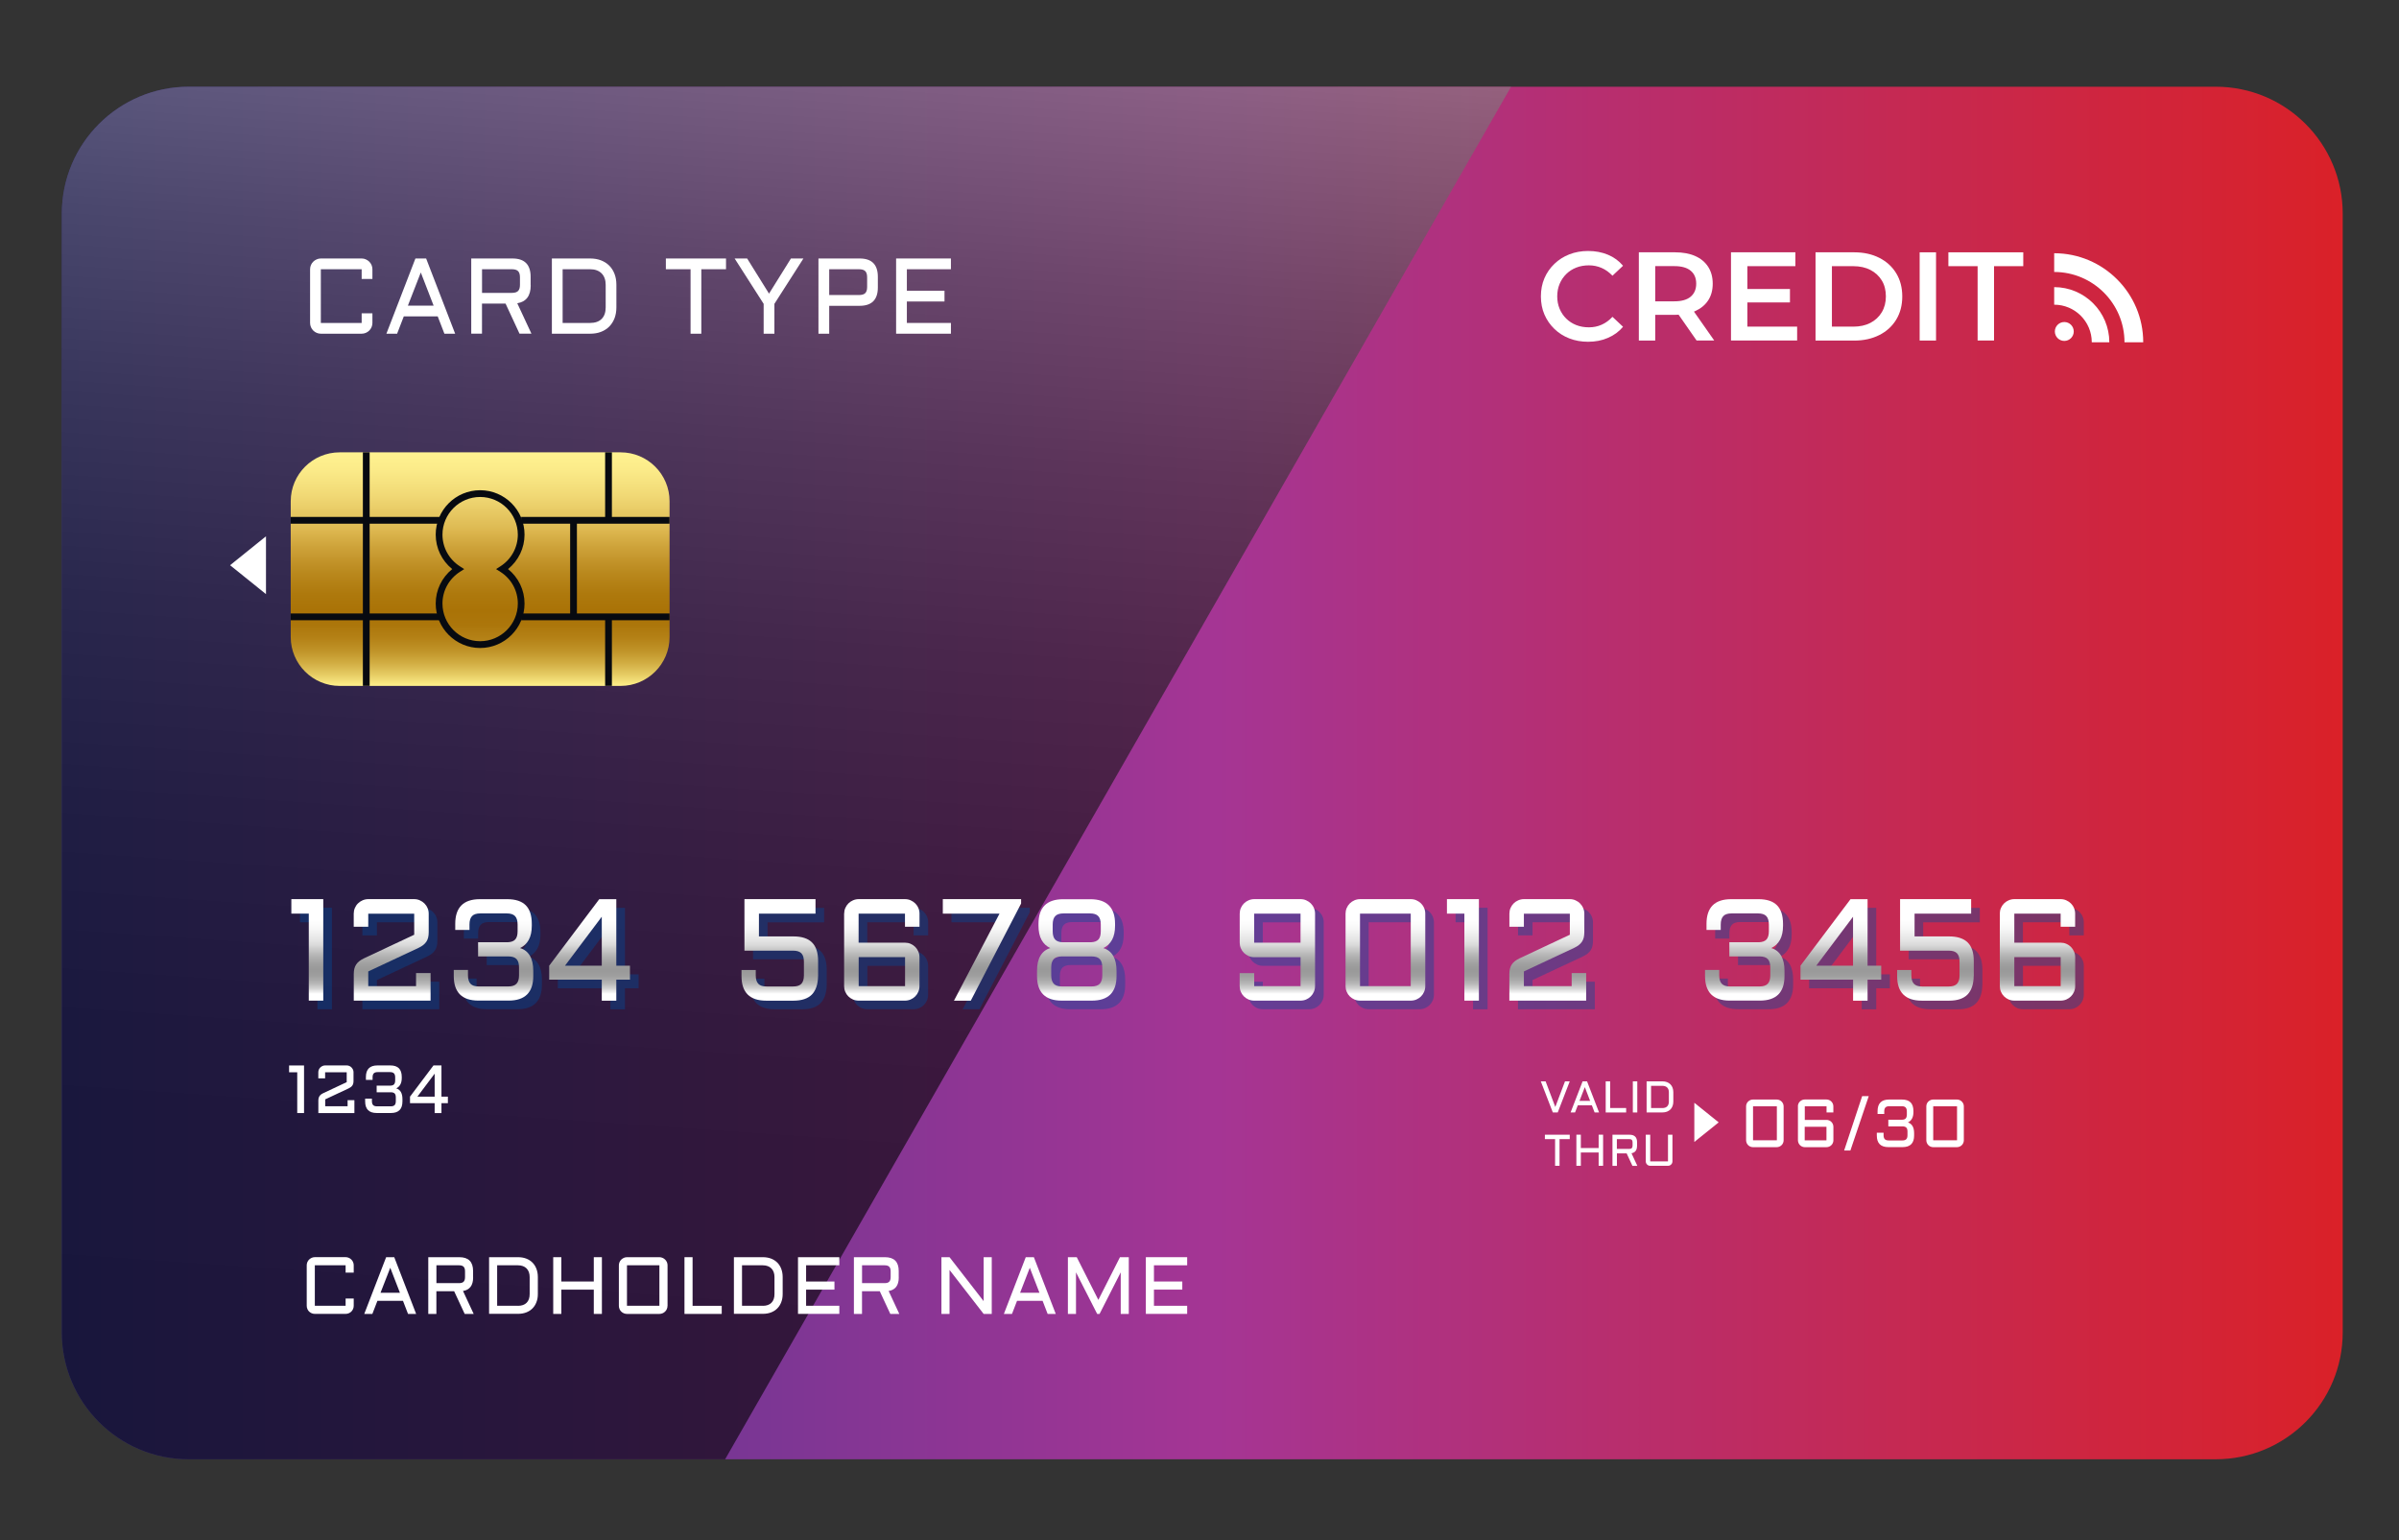 <?xml version="1.0" encoding="utf-8"?>
<!-- Generator: Adobe Illustrator 26.0.1, SVG Export Plug-In . SVG Version: 6.00 Build 0)  -->
<svg version="1.1" id="Layer_1" xmlns="http://www.w3.org/2000/svg" xmlns:xlink="http://www.w3.org/1999/xlink" x="0px" y="0px"
	 viewBox="0 0 571.19 366.81" style="enable-background:new 0 0 571.19 366.81;" xml:space="preserve">
<rect x="0" y="0" width="571.19" height="366.81" fill="#333333" stroke="none"/>
<style type="text/css">
	.st0{fill:url(#SVGID_1_);}
	.st1{opacity:0.6;fill:url(#SVGID_00000118359360573126858870000002957496093725907584_);}
	.st2{opacity:0.4;}
	.st3{fill:#004B9C;}
	.st4{fill:#FFFFFF;}
	.st5{fill:url(#SVGID_00000056392846642452110390000002762966398861038010_);}
	.st6{fill:#070A10;}
	.st7{fill:url(#SVGID_00000128453921845161054400000003968960604093533101_);}
	.st8{fill:url(#SVGID_00000053545230967991403270000009701236771633319842_);}
	.st9{fill:url(#SVGID_00000041279942742958453310000006332112216243915428_);}
	.st10{fill:url(#SVGID_00000018919055075395312780000004498675589928829865_);}
	.st11{fill:url(#SVGID_00000085239583300398683530000012007677445898186114_);}
	.st12{fill:url(#SVGID_00000111179205661258460600000003713201977994587530_);}
	.st13{fill:url(#SVGID_00000027562426859368485900000001564951600330602113_);}
	.st14{fill:url(#SVGID_00000062877134634462324950000009833933878331268224_);}
	.st15{fill:url(#SVGID_00000039100030497560141400000005744288730322872971_);}
	.st16{fill:url(#SVGID_00000073700023431190011480000010185581384889456049_);}
	.st17{fill:url(#SVGID_00000039818880957183602270000006997088727117068958_);}
	.st18{fill:url(#SVGID_00000105406616350955623940000010471843411532238994_);}
	.st19{fill:url(#SVGID_00000152965231965357201930000018241896039072417689_);}
	.st20{fill:url(#SVGID_00000044159206843279817340000006786404944618459779_);}
	.st21{fill:url(#SVGID_00000037674861594358598510000009465265252360433804_);}
	.st22{fill:url(#SVGID_00000173854486223518518990000010701891397339119248_);}
</style>
<g>
	<g>
		<g>
			<linearGradient id="SVGID_1_" gradientUnits="userSpaceOnUse" x1="14.722" y1="184.064" x2="557.788" y2="184.064">
				<stop  offset="0" style="stop-color:#00A995"/>
				<stop  offset="0" style="stop-color:#3C3795"/>
				<stop  offset="0.506" style="stop-color:#A53594"/>
				<stop  offset="1" style="stop-color:#DA2128"/>
			</linearGradient>
			<path class="st0" d="M527.56,347.48H44.95c-16.7,0-30.23-13.53-30.23-30.23V50.88c0-16.7,13.53-30.23,30.23-30.23h482.61
				c16.7,0,30.23,13.53,30.23,30.23v266.37C557.79,333.95,544.25,347.48,527.56,347.48z"/>
			
				<linearGradient id="SVGID_00000126323100297715935970000013391429008987020695_" gradientUnits="userSpaceOnUse" x1="196.088" y1="-92.332" x2="166.871" y2="329.23">
				<stop  offset="0" style="stop-color:#FFFFFF"/>
				<stop  offset="0.071" style="stop-color:#D4D4D4"/>
				<stop  offset="0.164" style="stop-color:#A3A3A3"/>
				<stop  offset="0.262" style="stop-color:#777777"/>
				<stop  offset="0.363" style="stop-color:#525252"/>
				<stop  offset="0.469" style="stop-color:#343434"/>
				<stop  offset="0.579" style="stop-color:#1D1D1D"/>
				<stop  offset="0.698" style="stop-color:#0D0D0D"/>
				<stop  offset="0.829" style="stop-color:#030303"/>
				<stop  offset="1" style="stop-color:#000000"/>
			</linearGradient>
			<path style="opacity:0.6;fill:url(#SVGID_00000126323100297715935970000013391429008987020695_);" d="M359.77,20.65H44.95
				c-16.7,0-30.23,13.53-30.23,30.23v266.37c0,16.7,13.53,30.23,30.23,30.23h127.7L359.77,20.65z"/>
			<g class="st2">
				<path class="st3" d="M79.03,216.16v24.17h-3.45v-20.72h-4.15v-3.45H79.03z"/>
				<path class="st3" d="M89.74,219.61v3.12h-3.46v-3.12c0-0.47,0.09-0.92,0.27-1.34c0.18-0.42,0.43-0.79,0.74-1.1
					c0.31-0.31,0.68-0.56,1.1-0.74c0.42-0.18,0.87-0.28,1.34-0.28h10.94c0.47,0,0.92,0.09,1.34,0.28c0.42,0.19,0.79,0.43,1.1,0.74
					c0.31,0.31,0.56,0.67,0.74,1.1c0.19,0.42,0.28,0.87,0.28,1.34v4.42c0,0.47-0.04,0.89-0.13,1.26c-0.09,0.37-0.23,0.7-0.43,1
					c-0.2,0.3-0.45,0.56-0.75,0.8c-0.3,0.24-0.67,0.46-1.11,0.67l-11.97,5.61v3.49h11.38v-3.1h3.46v6.56H86.28v-6.35
					c0-0.47,0.05-0.89,0.14-1.26c0.1-0.37,0.24-0.7,0.43-1c0.19-0.29,0.44-0.56,0.75-0.8c0.31-0.24,0.67-0.46,1.09-0.66l11.98-5.63
					v-5.01H89.74z"/>
				<path class="st3" d="M110.09,233.02h3.39v1.28c0,0.91,0.21,1.58,0.61,2.01c0.4,0.43,1.07,0.64,1.99,0.64h6.96
					c0.92,0,1.58-0.21,1.99-0.64c0.41-0.43,0.61-1.09,0.61-2.01v-1.87c0-0.92-0.2-1.59-0.61-2.01c-0.4-0.42-1.07-0.62-1.99-0.62
					h-7.15v-3.37h7.05c0.84-0.04,1.45-0.26,1.81-0.68c0.37-0.42,0.55-1.07,0.55-1.95v-1.58c0-0.92-0.21-1.6-0.61-2.02
					c-0.41-0.43-1.07-0.64-1.98-0.64h-6.29c-0.91,0-1.57,0.21-1.97,0.64c-0.41,0.43-0.61,1.1-0.61,2.02v1.28h-3.39v-1.45
					c0-3.92,1.96-5.88,5.87-5.88h6.49c1.99,0,3.46,0.48,4.43,1.45c0.96,0.97,1.44,2.44,1.44,4.43v0.44c0,1.36-0.24,2.48-0.72,3.36
					c-0.48,0.88-1.17,1.54-2.08,1.96c1.02,0.3,1.8,0.91,2.34,1.82c0.54,0.91,0.81,2.12,0.81,3.62v1.21c0,3.91-1.96,5.86-5.87,5.86
					h-7.18c-3.92,0-5.88-1.95-5.88-5.86V233.02z"/>
				<path class="st3" d="M132.82,232.01l11.92-15.84h4.06v15.84h3.25v3.32h-3.25v5.01h-3.46v-5.01h-12.52V232.01z M145.34,232.01
					v-11.66l-8.76,11.66H145.34z"/>
				<path class="st3" d="M196.84,234.47c-0.03,1.97-0.53,3.43-1.48,4.41c-0.95,0.97-2.42,1.46-4.38,1.46h-6.49
					c-3.92,0-5.88-1.95-5.88-5.86v-1.45h3.39v1.28c0,0.91,0.2,1.58,0.61,2.01c0.41,0.43,1.07,0.64,1.99,0.64h6.27
					c0.92,0,1.58-0.21,1.99-0.64c0.4-0.43,0.61-1.09,0.61-2.01v-3.25c0-0.91-0.2-1.58-0.61-2c-0.41-0.42-1.07-0.63-1.99-0.63H179.3
					v-12.25h16.92v3.45h-13.47v5.43h8.23c1.98,0,3.45,0.48,4.41,1.44c0.97,0.96,1.45,2.44,1.45,4.42V234.47z"/>
				<path class="st3" d="M203.05,219.61c0-0.47,0.09-0.92,0.27-1.34c0.18-0.42,0.43-0.79,0.74-1.1c0.31-0.31,0.68-0.56,1.1-0.74
					c0.42-0.18,0.87-0.28,1.34-0.28h11.04c0.47,0,0.92,0.09,1.34,0.28c0.42,0.19,0.79,0.43,1.1,0.74c0.31,0.31,0.56,0.67,0.74,1.1
					c0.18,0.42,0.27,0.87,0.27,1.34v3.12h-3.46v-3.12h-11.04v6.91h11.04c0.47,0,0.92,0.09,1.34,0.27c0.42,0.18,0.79,0.43,1.1,0.74
					c0.31,0.31,0.56,0.68,0.74,1.11c0.18,0.42,0.27,0.87,0.27,1.34v6.89c0,0.47-0.09,0.92-0.27,1.34c-0.18,0.42-0.43,0.79-0.74,1.1
					c-0.31,0.31-0.68,0.56-1.1,0.74c-0.42,0.18-0.87,0.27-1.34,0.27h-11.04c-0.47,0-0.92-0.09-1.34-0.27
					c-0.42-0.18-0.79-0.43-1.1-0.74c-0.31-0.31-0.56-0.68-0.74-1.1c-0.18-0.42-0.27-0.87-0.27-1.34V219.61z M206.51,229.98v6.89
					h11.04v-6.89H206.51z"/>
				<path class="st3" d="M229.2,240.33l10.84-20.72h-13.5v-3.45h18.64v1.05l-11.98,23.12H229.2z"/>
				<path class="st3" d="M254.85,240.33c-3.92,0-5.88-1.95-5.88-5.86v-1.21c0-1.51,0.27-2.71,0.81-3.62
					c0.54-0.91,1.32-1.52,2.34-1.82c-0.91-0.43-1.6-1.08-2.08-1.96c-0.48-0.88-0.72-2-0.72-3.36v-0.44c0-3.92,1.96-5.88,5.87-5.88
					h6.49c3.91,0,5.87,1.96,5.87,5.88v0.44c0,1.36-0.24,2.48-0.72,3.36c-0.48,0.88-1.17,1.54-2.08,1.96c1.02,0.3,1.8,0.91,2.34,1.82
					c0.54,0.91,0.81,2.12,0.81,3.62v1.21c0,3.91-1.96,5.86-5.87,5.86H254.85z M261.91,236.94c0.92,0,1.58-0.21,1.99-0.64
					c0.41-0.43,0.61-1.09,0.61-2.01v-1.87c0-0.92-0.2-1.59-0.61-2.01c-0.4-0.42-1.07-0.62-1.99-0.62h-6.96
					c-0.92,0-1.59,0.21-1.99,0.62c-0.4,0.42-0.61,1.09-0.61,2.01v1.87c0,0.91,0.2,1.58,0.61,2.01c0.4,0.43,1.07,0.64,1.99,0.64
					H261.91z M261.81,226.43c0.84-0.04,1.44-0.26,1.8-0.68c0.36-0.42,0.54-1.07,0.54-1.95v-1.58c0-0.92-0.2-1.6-0.61-2.02
					c-0.4-0.43-1.06-0.64-1.97-0.64h-6.29c-0.91,0-1.57,0.21-1.97,0.64c-0.41,0.43-0.61,1.1-0.61,2.02v1.58
					c0,0.88,0.18,1.53,0.55,1.95c0.37,0.42,0.97,0.65,1.8,0.68H261.81z"/>
				<path class="st3" d="M315.16,236.87c0,0.47-0.09,0.92-0.27,1.34c-0.18,0.42-0.43,0.79-0.74,1.1c-0.31,0.31-0.68,0.56-1.1,0.74
					c-0.42,0.18-0.87,0.27-1.34,0.27h-11.04c-0.47,0-0.92-0.09-1.34-0.27c-0.42-0.18-0.79-0.43-1.1-0.74
					c-0.31-0.31-0.56-0.68-0.74-1.1c-0.18-0.42-0.27-0.87-0.27-1.34v-3.1h3.46v3.1h11.04v-6.89h-11.04c-0.47,0-0.92-0.09-1.34-0.28
					c-0.42-0.19-0.79-0.43-1.1-0.74c-0.31-0.31-0.56-0.67-0.74-1.1c-0.18-0.42-0.27-0.87-0.27-1.34v-6.91
					c0-0.47,0.09-0.92,0.27-1.34c0.18-0.42,0.43-0.79,0.74-1.1c0.31-0.31,0.68-0.56,1.1-0.74c0.42-0.18,0.87-0.28,1.34-0.28h11.04
					c0.47,0,0.92,0.09,1.34,0.28c0.42,0.19,0.79,0.43,1.1,0.74c0.31,0.31,0.56,0.67,0.74,1.1c0.18,0.42,0.27,0.87,0.27,1.34V236.87z
					 M311.71,226.53v-6.91h-11.04v6.91H311.71z"/>
				<path class="st3" d="M341.41,236.87c0,0.47-0.09,0.92-0.27,1.34c-0.18,0.42-0.43,0.79-0.74,1.1c-0.31,0.31-0.68,0.56-1.1,0.74
					c-0.42,0.18-0.87,0.27-1.34,0.27h-12.08c-0.47,0-0.92-0.09-1.34-0.27c-0.42-0.18-0.79-0.43-1.1-0.74
					c-0.31-0.31-0.56-0.68-0.74-1.1c-0.18-0.42-0.27-0.87-0.27-1.34v-17.26c0-0.47,0.09-0.92,0.27-1.34
					c0.18-0.42,0.43-0.79,0.74-1.1c0.31-0.31,0.68-0.56,1.1-0.74c0.42-0.18,0.87-0.28,1.34-0.28h12.08c0.47,0,0.92,0.09,1.34,0.28
					c0.42,0.19,0.79,0.43,1.1,0.74c0.31,0.31,0.56,0.67,0.74,1.1c0.18,0.42,0.27,0.87,0.27,1.34V236.87z M325.87,219.61v17.26h12.08
					v-17.26H325.87z"/>
				<path class="st3" d="M354.18,216.16v24.17h-3.46v-20.72h-4.15v-3.45H354.18z"/>
				<path class="st3" d="M364.89,219.61v3.12h-3.45v-3.12c0-0.47,0.09-0.92,0.27-1.34c0.18-0.42,0.43-0.79,0.74-1.1
					c0.31-0.31,0.68-0.56,1.1-0.74c0.42-0.18,0.87-0.28,1.34-0.28h10.94c0.47,0,0.92,0.09,1.34,0.28c0.42,0.19,0.79,0.43,1.09,0.74
					c0.31,0.31,0.56,0.67,0.74,1.1c0.19,0.42,0.28,0.87,0.28,1.34v4.42c0,0.47-0.05,0.89-0.13,1.26c-0.09,0.37-0.24,0.7-0.43,1
					c-0.2,0.3-0.45,0.56-0.75,0.8c-0.3,0.24-0.68,0.46-1.11,0.67l-11.97,5.61v3.49h11.38v-3.1h3.45v6.56h-18.29v-6.35
					c0-0.47,0.05-0.89,0.14-1.26c0.09-0.37,0.24-0.7,0.43-1c0.19-0.29,0.44-0.56,0.75-0.8c0.31-0.24,0.67-0.46,1.09-0.66l11.99-5.63
					v-5.01H364.89z"/>
				<path class="st3" d="M408.01,233.02h3.39v1.28c0,0.91,0.2,1.58,0.61,2.01c0.41,0.43,1.07,0.64,1.99,0.64h6.96
					c0.92,0,1.58-0.21,1.99-0.64c0.4-0.43,0.61-1.09,0.61-2.01v-1.87c0-0.92-0.2-1.59-0.61-2.01c-0.41-0.42-1.07-0.62-1.99-0.62
					h-7.15v-3.37h7.05c0.84-0.04,1.45-0.26,1.81-0.68c0.36-0.42,0.55-1.07,0.55-1.95v-1.58c0-0.92-0.2-1.6-0.61-2.02
					c-0.41-0.43-1.07-0.64-1.98-0.64h-6.29c-0.91,0-1.57,0.21-1.97,0.64c-0.4,0.43-0.61,1.1-0.61,2.02v1.28h-3.39v-1.45
					c0-3.92,1.96-5.88,5.87-5.88h6.49c1.99,0,3.46,0.48,4.42,1.45c0.96,0.97,1.44,2.44,1.44,4.43v0.44c0,1.36-0.24,2.48-0.72,3.36
					c-0.48,0.88-1.17,1.54-2.08,1.96c1.02,0.3,1.8,0.91,2.34,1.82c0.54,0.91,0.81,2.12,0.81,3.62v1.21c0,3.91-1.95,5.86-5.86,5.86
					h-7.18c-3.92,0-5.88-1.95-5.88-5.86V233.02z"/>
				<path class="st3" d="M430.74,232.01l11.92-15.84h4.06v15.84h3.25v3.32h-3.25v5.01h-3.45v-5.01h-12.52V232.01z M443.26,232.01
					v-11.66l-8.76,11.66H443.26z"/>
				<path class="st3" d="M471.99,234.47c-0.03,1.97-0.53,3.43-1.48,4.41c-0.96,0.97-2.42,1.46-4.38,1.46h-6.49
					c-3.92,0-5.88-1.95-5.88-5.86v-1.45h3.39v1.28c0,0.91,0.2,1.58,0.61,2.01c0.4,0.43,1.07,0.64,1.99,0.64h6.27
					c0.92,0,1.58-0.21,1.99-0.64c0.4-0.43,0.61-1.09,0.61-2.01v-3.25c0-0.91-0.2-1.58-0.61-2c-0.4-0.42-1.07-0.63-1.99-0.63h-11.56
					v-12.25h16.92v3.45H457.9v5.43h8.23c1.98,0,3.45,0.48,4.42,1.44c0.97,0.96,1.45,2.44,1.45,4.42V234.47z"/>
				<path class="st3" d="M478.2,219.61c0-0.47,0.09-0.92,0.27-1.34c0.18-0.42,0.43-0.79,0.74-1.1c0.31-0.31,0.68-0.56,1.1-0.74
					c0.42-0.18,0.87-0.28,1.34-0.28h11.04c0.47,0,0.92,0.09,1.34,0.28c0.42,0.19,0.79,0.43,1.1,0.74c0.31,0.31,0.56,0.67,0.74,1.1
					c0.18,0.42,0.27,0.87,0.27,1.34v3.12h-3.45v-3.12h-11.04v6.91h11.04c0.47,0,0.92,0.09,1.34,0.27c0.42,0.18,0.79,0.43,1.1,0.74
					c0.31,0.31,0.56,0.68,0.74,1.11c0.18,0.42,0.27,0.87,0.27,1.34v6.89c0,0.47-0.09,0.92-0.27,1.34c-0.18,0.42-0.43,0.79-0.74,1.1
					c-0.31,0.31-0.68,0.56-1.1,0.74c-0.42,0.18-0.87,0.27-1.34,0.27h-11.04c-0.47,0-0.92-0.09-1.34-0.27
					c-0.42-0.18-0.79-0.43-1.1-0.74c-0.31-0.31-0.56-0.68-0.74-1.1c-0.18-0.42-0.27-0.87-0.27-1.34V219.61z M481.66,229.98v6.89
					h11.04v-6.89H481.66z"/>
			</g>
			<g>
				<path class="st4" d="M72.39,253.7v11.34h-1.62v-9.71h-1.94v-1.62H72.39z"/>
				<path class="st4" d="M77.41,255.32v1.46h-1.62v-1.46c0-0.22,0.04-0.43,0.13-0.63c0.08-0.2,0.2-0.37,0.35-0.51
					c0.15-0.14,0.32-0.26,0.52-0.35c0.2-0.09,0.41-0.13,0.63-0.13h5.13c0.22,0,0.43,0.04,0.63,0.13c0.2,0.09,0.37,0.2,0.51,0.35
					c0.14,0.15,0.26,0.32,0.35,0.51c0.09,0.2,0.13,0.41,0.13,0.63v2.07c0,0.22-0.02,0.42-0.06,0.59c-0.04,0.17-0.11,0.33-0.2,0.47
					c-0.09,0.14-0.21,0.27-0.35,0.38c-0.14,0.11-0.32,0.21-0.52,0.32l-5.61,2.63v1.64h5.33v-1.45h1.62v3.08h-8.58v-2.98
					c0-0.22,0.02-0.42,0.07-0.59c0.04-0.17,0.11-0.33,0.2-0.47c0.09-0.14,0.21-0.26,0.35-0.38c0.14-0.11,0.31-0.22,0.51-0.31
					l5.62-2.64v-2.35H77.41z"/>
				<path class="st4" d="M86.96,261.6h1.59v0.6c0,0.43,0.1,0.74,0.29,0.94c0.19,0.2,0.5,0.3,0.93,0.3h3.26c0.43,0,0.74-0.1,0.93-0.3
					c0.19-0.2,0.28-0.51,0.28-0.94v-0.88c0-0.43-0.09-0.75-0.28-0.94c-0.19-0.19-0.5-0.29-0.93-0.29h-3.35v-1.58h3.3
					c0.4-0.02,0.68-0.12,0.85-0.32c0.17-0.2,0.26-0.5,0.26-0.91v-0.74c0-0.43-0.1-0.75-0.29-0.95c-0.19-0.2-0.5-0.3-0.93-0.3h-2.95
					c-0.43,0-0.74,0.1-0.93,0.3c-0.19,0.2-0.28,0.52-0.28,0.95v0.6h-1.59v-0.68c0-1.84,0.92-2.76,2.75-2.76h3.04
					c0.93,0,1.62,0.23,2.07,0.68c0.45,0.45,0.68,1.15,0.68,2.08v0.2c0,0.64-0.11,1.16-0.34,1.58c-0.22,0.41-0.55,0.72-0.98,0.92
					c0.48,0.14,0.85,0.43,1.1,0.85c0.25,0.43,0.38,0.99,0.38,1.7v0.57c0,1.83-0.92,2.75-2.75,2.75h-3.37
					c-1.84,0-2.76-0.92-2.76-2.75V261.6z"/>
				<path class="st4" d="M97.62,261.13l5.59-7.43h1.9v7.43h1.53v1.56h-1.53v2.35h-1.62v-2.35h-5.87V261.13z M103.49,261.13v-5.47
					l-4.11,5.47H103.49z"/>
			</g>
			<g>
				<g>
					<path class="st4" d="M424.67,271.53c0,0.22-0.04,0.43-0.13,0.63c-0.08,0.2-0.2,0.37-0.35,0.52c-0.15,0.15-0.32,0.26-0.52,0.35
						c-0.2,0.08-0.41,0.13-0.63,0.13h-5.67c-0.22,0-0.43-0.04-0.63-0.13c-0.2-0.08-0.37-0.2-0.52-0.35
						c-0.15-0.15-0.26-0.32-0.35-0.52c-0.08-0.2-0.13-0.41-0.13-0.63v-8.09c0-0.22,0.04-0.43,0.13-0.63c0.08-0.2,0.2-0.37,0.35-0.51
						c0.15-0.14,0.32-0.26,0.52-0.35c0.2-0.09,0.41-0.13,0.63-0.13h5.67c0.22,0,0.43,0.04,0.63,0.13c0.2,0.09,0.37,0.2,0.52,0.35
						c0.15,0.15,0.26,0.32,0.35,0.51c0.08,0.2,0.13,0.41,0.13,0.63V271.53z M417.39,263.43v8.09h5.67v-8.09H417.39z"/>
					<path class="st4" d="M428.07,263.43c0-0.22,0.04-0.43,0.13-0.63c0.08-0.2,0.2-0.37,0.35-0.51c0.15-0.14,0.32-0.26,0.52-0.35
						c0.2-0.09,0.41-0.13,0.63-0.13h5.18c0.22,0,0.43,0.04,0.63,0.13c0.2,0.09,0.37,0.2,0.52,0.35c0.15,0.15,0.26,0.32,0.35,0.51
						c0.08,0.2,0.13,0.41,0.13,0.63v1.46h-1.62v-1.46h-5.18v3.24h5.18c0.22,0,0.43,0.04,0.63,0.13c0.2,0.08,0.37,0.2,0.52,0.35
						c0.15,0.15,0.26,0.32,0.35,0.52c0.08,0.2,0.13,0.41,0.13,0.63v3.23c0,0.22-0.04,0.43-0.13,0.63c-0.08,0.2-0.2,0.37-0.35,0.52
						c-0.15,0.15-0.32,0.26-0.52,0.35c-0.2,0.08-0.41,0.13-0.63,0.13h-5.18c-0.22,0-0.43-0.04-0.63-0.13
						c-0.2-0.08-0.37-0.2-0.52-0.35c-0.15-0.15-0.26-0.32-0.35-0.52c-0.08-0.2-0.13-0.41-0.13-0.63V263.43z M429.69,268.3v3.23h5.18
						v-3.23H429.69z"/>
					<path class="st4" d="M439.08,273.96l4.29-12.95h1.57l-4.37,12.95H439.08z"/>
					<path class="st4" d="M446.88,269.72h1.59v0.6c0,0.43,0.1,0.74,0.29,0.94c0.19,0.2,0.5,0.3,0.93,0.3h3.26
						c0.43,0,0.74-0.1,0.93-0.3c0.19-0.2,0.28-0.51,0.28-0.94v-0.88c0-0.43-0.09-0.75-0.28-0.94c-0.19-0.19-0.5-0.29-0.93-0.29
						h-3.35v-1.58h3.3c0.4-0.02,0.68-0.12,0.85-0.32c0.17-0.2,0.26-0.5,0.26-0.91v-0.74c0-0.43-0.1-0.75-0.29-0.95
						c-0.19-0.2-0.5-0.3-0.93-0.3h-2.95c-0.43,0-0.74,0.1-0.93,0.3c-0.19,0.2-0.28,0.52-0.28,0.95v0.6h-1.59v-0.68
						c0-1.84,0.92-2.76,2.75-2.76h3.04c0.93,0,1.62,0.23,2.07,0.68c0.45,0.45,0.68,1.15,0.68,2.08v0.2c0,0.64-0.11,1.16-0.34,1.58
						c-0.22,0.41-0.55,0.72-0.98,0.92c0.48,0.14,0.85,0.43,1.1,0.85c0.25,0.43,0.38,0.99,0.38,1.7v0.57c0,1.83-0.92,2.75-2.75,2.75
						h-3.37c-1.84,0-2.76-0.92-2.76-2.75V269.72z"/>
					<path class="st4" d="M467.58,271.53c0,0.22-0.04,0.43-0.13,0.63c-0.08,0.2-0.2,0.37-0.35,0.52s-0.32,0.26-0.52,0.35
						c-0.2,0.08-0.41,0.13-0.63,0.13h-5.67c-0.22,0-0.43-0.04-0.63-0.13c-0.2-0.08-0.37-0.2-0.52-0.35
						c-0.15-0.15-0.26-0.32-0.35-0.52c-0.08-0.2-0.13-0.41-0.13-0.63v-8.09c0-0.22,0.04-0.43,0.13-0.63c0.08-0.2,0.2-0.37,0.35-0.51
						c0.15-0.14,0.32-0.26,0.52-0.35c0.2-0.09,0.41-0.13,0.63-0.13h5.67c0.22,0,0.43,0.04,0.63,0.13c0.2,0.09,0.37,0.2,0.52,0.35
						c0.15,0.15,0.26,0.32,0.35,0.51c0.08,0.2,0.13,0.41,0.13,0.63V271.53z M460.29,263.43v8.09h5.67v-8.09H460.29z"/>
				</g>
				<g>
					<path class="st4" d="M369.72,264.9l-2.86-7.41h1.14l2.31,6.1l2.31-6.1h1.13l-2.86,7.41H369.72z"/>
					<path class="st4" d="M377.87,257.49l2.86,7.41h-1.06l-0.66-1.71h-3.34l-0.66,1.71h-1.06l2.86-7.41H377.87z M376.07,262.14h2.53
						l-1.26-3.27L376.07,262.14z"/>
					<path class="st4" d="M383.37,257.49v6.35h3.81v1.06h-4.87v-7.41H383.37z"/>
					<path class="st4" d="M389.83,257.49v7.41h-1.06v-7.41H389.83z"/>
					<path class="st4" d="M392.05,264.9v-7.41h3.77c0.4,0,0.75,0.06,1.07,0.18c0.32,0.12,0.59,0.3,0.82,0.52
						c0.23,0.23,0.4,0.5,0.52,0.82c0.12,0.32,0.18,0.68,0.18,1.07v2.22c0,0.39-0.06,0.75-0.18,1.07c-0.12,0.32-0.3,0.59-0.52,0.82
						c-0.23,0.22-0.5,0.4-0.82,0.52c-0.32,0.12-0.68,0.18-1.07,0.18H392.05z M395.81,263.85c0.49,0,0.87-0.13,1.14-0.4
						c0.27-0.27,0.4-0.64,0.4-1.14v-2.22c0-0.24-0.03-0.46-0.1-0.65c-0.07-0.19-0.17-0.35-0.3-0.48c-0.13-0.13-0.29-0.23-0.48-0.3
						c-0.19-0.07-0.4-0.1-0.65-0.1h-2.71v5.29H395.81z"/>
					<path class="st4" d="M367.82,270.19h5.93v1.06h-2.43v6.35h-1.06v-6.35h-2.43V270.19z"/>
					<path class="st4" d="M381.69,270.19v7.41h-1.06v-3.17h-4.24v3.17h-1.06v-7.41h1.06v3.18h4.24v-3.18H381.69z"/>
					<path class="st4" d="M389.77,272.84c0,1.03-0.44,1.62-1.32,1.77l1.39,3h-1.17l-1.37-2.96h-2.32v2.96h-1.06v-7.41h4.06
						c1.2,0,1.8,0.6,1.8,1.8V272.84z M384.97,273.58h2.94c0.28,0,0.48-0.06,0.61-0.19c0.12-0.12,0.19-0.33,0.19-0.61v-0.74
						c0-0.28-0.06-0.48-0.19-0.61c-0.12-0.13-0.33-0.19-0.61-0.19h-2.94V273.58z"/>
					<path class="st4" d="M391.85,270.19h1.06v6.35h4.23v-6.35h1.06v6.35c0,0.14-0.03,0.28-0.08,0.41
						c-0.05,0.13-0.13,0.24-0.23,0.34c-0.1,0.1-0.21,0.17-0.34,0.23c-0.13,0.05-0.27,0.08-0.41,0.08h-4.23
						c-0.14,0-0.28-0.03-0.41-0.08c-0.13-0.05-0.24-0.13-0.34-0.23c-0.1-0.1-0.17-0.21-0.23-0.34c-0.06-0.13-0.08-0.27-0.08-0.41
						V270.19z"/>
				</g>
				<polygon class="st4" points="403.41,262.59 403.41,271.92 409.21,267.26 				"/>
			</g>
			<g>
				<path class="st4" d="M73.03,301.29c0-0.26,0.05-0.51,0.15-0.75c0.1-0.24,0.24-0.44,0.41-0.61c0.18-0.17,0.38-0.31,0.62-0.42
					c0.24-0.1,0.48-0.16,0.75-0.16h7.33c0.26,0,0.51,0.05,0.75,0.16c0.24,0.1,0.44,0.24,0.62,0.42c0.18,0.17,0.31,0.38,0.41,0.61
					c0.1,0.24,0.15,0.48,0.15,0.75v1.74h-1.93v-1.74h-7.33v9.64h7.33v-1.73h1.93v1.73c0,0.27-0.05,0.51-0.15,0.75
					c-0.1,0.24-0.24,0.44-0.41,0.62c-0.18,0.18-0.38,0.31-0.62,0.41c-0.24,0.1-0.48,0.15-0.75,0.15h-7.33
					c-0.26,0-0.51-0.05-0.75-0.15c-0.24-0.1-0.44-0.24-0.62-0.41c-0.18-0.18-0.32-0.38-0.41-0.62c-0.1-0.24-0.15-0.48-0.15-0.75
					V301.29z"/>
				<path class="st4" d="M93.87,299.36l5.21,13.51h-1.93l-1.2-3.11h-6.09l-1.2,3.11h-1.93l5.21-13.51H93.87z M90.6,307.83h4.62
					l-2.3-5.95L90.6,307.83z"/>
				<path class="st4" d="M112.65,304.19c0,1.88-0.8,2.96-2.41,3.22l2.54,5.46h-2.14l-2.51-5.4h-4.23v5.4h-1.93v-13.51h7.39
					c2.19,0,3.28,1.1,3.28,3.29V304.19z M103.91,305.54h5.36c0.51,0,0.89-0.11,1.11-0.34c0.23-0.23,0.34-0.6,0.34-1.11v-1.35
					c0-0.51-0.11-0.88-0.34-1.11c-0.23-0.23-0.6-0.34-1.11-0.34h-5.36V305.54z"/>
				<path class="st4" d="M116.45,312.87v-13.51h6.87c0.72,0,1.37,0.11,1.96,0.33c0.58,0.22,1.08,0.54,1.49,0.95
					c0.41,0.41,0.73,0.91,0.95,1.49c0.22,0.58,0.34,1.23,0.34,1.95v4.05c0,0.72-0.11,1.37-0.34,1.95c-0.22,0.58-0.54,1.08-0.95,1.49
					c-0.41,0.41-0.91,0.73-1.49,0.95c-0.58,0.22-1.23,0.33-1.96,0.33H116.45z M123.32,310.94c0.9,0,1.59-0.24,2.07-0.73
					c0.48-0.48,0.72-1.17,0.72-2.07v-4.05c0-0.44-0.06-0.83-0.19-1.18c-0.13-0.35-0.31-0.64-0.55-0.88
					c-0.24-0.24-0.54-0.43-0.88-0.55c-0.35-0.13-0.74-0.19-1.18-0.19h-4.94v9.64H123.32z"/>
				<path class="st4" d="M143.31,299.36v13.51h-1.93v-5.78h-7.73v5.78h-1.93v-13.51h1.93v5.79h7.73v-5.79H143.31z"/>
				<path class="st4" d="M158.93,310.94c0,0.27-0.05,0.51-0.15,0.75c-0.1,0.24-0.24,0.44-0.42,0.62c-0.18,0.18-0.38,0.31-0.62,0.41
					c-0.24,0.1-0.48,0.15-0.75,0.15h-7.71c-0.26,0-0.51-0.05-0.75-0.15c-0.24-0.1-0.44-0.24-0.62-0.41
					c-0.18-0.18-0.32-0.38-0.41-0.62c-0.1-0.24-0.15-0.48-0.15-0.75v-9.64c0-0.26,0.05-0.51,0.15-0.75c0.1-0.24,0.24-0.44,0.41-0.61
					c0.18-0.17,0.38-0.31,0.62-0.42c0.24-0.1,0.48-0.16,0.75-0.16H157c0.26,0,0.51,0.05,0.75,0.16c0.24,0.1,0.44,0.24,0.62,0.42
					c0.18,0.17,0.31,0.38,0.42,0.61c0.1,0.24,0.15,0.48,0.15,0.75V310.94z M149.28,301.29v9.64H157v-9.64H149.28z"/>
				<path class="st4" d="M164.9,299.36v11.58h6.94v1.93h-8.87v-13.51H164.9z"/>
				<path class="st4" d="M174.74,312.87v-13.51h6.87c0.72,0,1.37,0.11,1.96,0.33c0.58,0.22,1.08,0.54,1.49,0.95
					c0.41,0.41,0.73,0.91,0.95,1.49c0.22,0.58,0.34,1.23,0.34,1.95v4.05c0,0.72-0.11,1.37-0.34,1.95c-0.22,0.58-0.54,1.08-0.95,1.49
					c-0.41,0.41-0.91,0.73-1.49,0.95c-0.58,0.22-1.23,0.33-1.96,0.33H174.74z M181.61,310.94c0.9,0,1.59-0.24,2.07-0.73
					c0.48-0.48,0.72-1.17,0.72-2.07v-4.05c0-0.44-0.06-0.83-0.19-1.18c-0.13-0.35-0.31-0.64-0.55-0.88
					c-0.24-0.24-0.54-0.43-0.88-0.55c-0.35-0.13-0.74-0.19-1.18-0.19h-4.93v9.64H181.61z"/>
				<path class="st4" d="M190,299.36h9.84v1.93h-7.91v3.86h6.75v1.93h-6.75v3.85h7.91v1.93H190V299.36z"/>
				<path class="st4" d="M213.99,304.19c0,1.88-0.8,2.96-2.41,3.22l2.54,5.46h-2.14l-2.51-5.4h-4.23v5.4h-1.93v-13.51h7.39
					c2.19,0,3.28,1.1,3.28,3.29V304.19z M205.25,305.54h5.36c0.51,0,0.89-0.11,1.11-0.34c0.23-0.23,0.34-0.6,0.34-1.11v-1.35
					c0-0.51-0.11-0.88-0.34-1.11c-0.23-0.23-0.6-0.34-1.11-0.34h-5.36V305.54z"/>
				<path class="st4" d="M226.08,312.87h-1.93v-13.51h1.93l8.12,10.47v-10.47h1.93v13.51h-1.93l-8.12-10.47V312.87z"/>
				<path class="st4" d="M246.16,299.36l5.21,13.51h-1.93l-1.2-3.11h-6.09l-1.2,3.11h-1.93l5.21-13.51H246.16z M242.88,307.83h4.61
					l-2.3-5.95L242.88,307.83z"/>
				<path class="st4" d="M261.23,312.87l-5.04-9.9v9.9h-1.93v-13.51h2.11l5.14,10.17l5.15-10.17h2.1v13.51h-1.92v-9.9l-5.04,9.9
					H261.23z"/>
				<path class="st4" d="M272.82,299.36h9.84v1.93h-7.91v3.86h6.75v1.93h-6.75v3.85h7.91v1.93h-9.84V299.36z"/>
			</g>
			<g>
				<path class="st4" d="M73.83,64.11c0-0.35,0.07-0.68,0.2-0.99c0.13-0.31,0.32-0.58,0.55-0.81c0.23-0.23,0.51-0.41,0.82-0.55
					c0.31-0.14,0.64-0.21,0.99-0.21h9.72c0.35,0,0.68,0.07,0.99,0.21c0.31,0.14,0.59,0.32,0.82,0.55c0.23,0.23,0.42,0.5,0.55,0.81
					c0.13,0.31,0.2,0.64,0.2,0.99v2.31h-2.56v-2.31h-9.72V76.9h9.72v-2.3h2.56v2.3c0,0.35-0.07,0.68-0.2,0.99
					c-0.13,0.31-0.32,0.59-0.55,0.82c-0.23,0.23-0.51,0.42-0.82,0.55c-0.31,0.13-0.64,0.2-0.99,0.2h-9.72
					c-0.35,0-0.68-0.07-0.99-0.2c-0.31-0.13-0.58-0.32-0.82-0.55c-0.23-0.23-0.42-0.51-0.55-0.82c-0.13-0.31-0.2-0.64-0.2-0.99
					V64.11z"/>
				<path class="st4" d="M101.46,61.55l6.91,17.91h-2.56l-1.59-4.12h-8.08l-1.59,4.12H92l6.91-17.91H101.46z M97.12,72.77h6.12
					l-3.05-7.89L97.12,72.77z"/>
				<path class="st4" d="M126.36,67.94c0,2.5-1.07,3.92-3.2,4.27l3.37,7.24h-2.84l-3.32-7.16h-5.61v7.16h-2.56V61.55h9.8
					c2.9,0,4.34,1.45,4.34,4.36V67.94z M114.77,69.74h7.11c0.68,0,1.17-0.15,1.47-0.45c0.3-0.3,0.45-0.79,0.45-1.47v-1.79
					c0-0.68-0.15-1.17-0.45-1.47c-0.3-0.3-0.79-0.45-1.47-0.45h-7.11V69.74z"/>
				<path class="st4" d="M131.4,79.46V61.55h9.1c0.96,0,1.82,0.15,2.59,0.44c0.77,0.3,1.43,0.72,1.97,1.26
					c0.54,0.54,0.97,1.21,1.26,1.98c0.3,0.78,0.44,1.64,0.44,2.59v5.37c0,0.95-0.15,1.81-0.44,2.59c-0.3,0.77-0.72,1.43-1.26,1.98
					c-0.55,0.54-1.2,0.97-1.97,1.26c-0.77,0.3-1.63,0.44-2.59,0.44H131.4z M140.5,76.9c1.19,0,2.11-0.32,2.75-0.96
					c0.64-0.64,0.96-1.56,0.96-2.75v-5.37c0-0.58-0.08-1.1-0.25-1.56c-0.17-0.46-0.41-0.85-0.73-1.17
					c-0.32-0.32-0.71-0.56-1.17-0.73c-0.46-0.17-0.98-0.25-1.56-0.25h-6.54V76.9H140.5z"/>
				<path class="st4" d="M158.54,61.55h14.32v2.56h-5.88v15.35h-2.56V64.11h-5.88V61.55z"/>
				<path class="st4" d="M177.89,61.55l5.21,8.37l5.22-8.37h2.97l-6.91,10.8v7.11h-2.56v-7.11l-6.91-10.8H177.89z"/>
				<path class="st4" d="M194.87,79.46V61.55h9.8c2.9,0,4.34,1.45,4.34,4.36v2.55c0,2.91-1.45,4.36-4.34,4.36h-7.24v6.64H194.87z
					 M197.43,70.25h7.11c0.68,0,1.17-0.15,1.47-0.45c0.3-0.3,0.45-0.79,0.45-1.47v-2.3c0-0.68-0.15-1.17-0.45-1.47
					c-0.3-0.3-0.79-0.45-1.47-0.45h-7.11V70.25z"/>
				<path class="st4" d="M213.36,61.55h13.05v2.56h-10.49v5.12h8.96v2.56h-8.96v5.11h10.49v2.56h-13.05V61.55z"/>
			</g>
			<g>
				<path class="st4" d="M489.09,68.37v4.18c4.94,0,8.95,4.02,8.95,8.95h4.18C502.22,74.26,496.33,68.37,489.09,68.37z"/>
				<path class="st4" d="M489.09,60.3v4.46c9.23,0,16.74,7.51,16.74,16.74h4.46C510.29,69.81,500.78,60.3,489.09,60.3z"/>
				<path class="st4" d="M491.5,76.68c-1.24,0-2.25,1.01-2.25,2.25c0,1.24,1.01,2.25,2.25,2.25c1.24,0,2.25-1.01,2.25-2.25
					C493.75,77.68,492.74,76.68,491.5,76.68z"/>
			</g>
			<g>
				
					<linearGradient id="SVGID_00000153674924102879554880000000634141144237245114_" gradientUnits="userSpaceOnUse" x1="114.316" y1="163.327" x2="114.316" y2="107.702">
					<stop  offset="0" style="stop-color:#FFF08A"/>
					<stop  offset="0.048" style="stop-color:#E6CC64"/>
					<stop  offset="0.099" style="stop-color:#D1AC42"/>
					<stop  offset="0.152" style="stop-color:#C09328"/>
					<stop  offset="0.206" style="stop-color:#B48116"/>
					<stop  offset="0.262" style="stop-color:#AC760B"/>
					<stop  offset="0.323" style="stop-color:#AA7307"/>
					<stop  offset="0.394" style="stop-color:#AE790D"/>
					<stop  offset="0.488" style="stop-color:#BA891E"/>
					<stop  offset="0.596" style="stop-color:#CEA33A"/>
					<stop  offset="0.661" style="stop-color:#DCB64E"/>
					<stop  offset="0.684" style="stop-color:#DFBC55"/>
					<stop  offset="0.816" style="stop-color:#F1D975"/>
					<stop  offset="0.925" style="stop-color:#FBEB89"/>
					<stop  offset="1" style="stop-color:#FFF290"/>
				</linearGradient>
				<path style="fill:url(#SVGID_00000153674924102879554880000000634141144237245114_);" d="M147.77,163.33h-66.9
					c-6.43,0-11.65-5.22-11.65-11.65v-32.32c0-6.43,5.22-11.65,11.65-11.65h66.9c6.43,0,11.65,5.22,11.65,11.65v32.32
					C159.42,158.11,154.2,163.33,147.77,163.33z"/>
				<g>
					<g>
						<path class="st6" d="M114.32,154.3c-5.83,0-10.58-4.75-10.58-10.58c0-3.21,1.45-6.2,3.93-8.21c-2.48-2-3.93-4.99-3.93-8.21
							c0-5.83,4.74-10.57,10.58-10.57c5.83,0,10.57,4.74,10.57,10.57c0,3.21-1.45,6.2-3.93,8.21c2.48,2,3.93,4.99,3.93,8.21
							C124.89,149.55,120.15,154.3,114.32,154.3z M114.32,118.34c-4.95,0-8.97,4.02-8.97,8.97c0,3.05,1.54,5.86,4.13,7.53l1.05,0.67
							l-1.05,0.67c-2.58,1.67-4.13,4.48-4.13,7.53c0,4.95,4.02,8.97,8.97,8.97c4.94,0,8.97-4.02,8.97-8.97
							c0-3.05-1.54-5.87-4.13-7.53l-1.05-0.67l1.05-0.67c2.58-1.66,4.13-4.48,4.13-7.53C123.28,122.36,119.26,118.34,114.32,118.34z
							"/>
					</g>
					<g>
						<rect x="69.21" y="123.09" class="st6" width="35.97" height="1.61"/>
					</g>
					<g>
						<rect x="124.09" y="123.09" class="st6" width="35.33" height="1.61"/>
					</g>
					<g>
						<rect x="69.21" y="146.08" class="st6" width="35.97" height="1.61"/>
					</g>
					<g>
						<rect x="124.09" y="146.08" class="st6" width="35.33" height="1.61"/>
					</g>
					<g>
						<rect x="86.4" y="107.7" class="st6" width="1.61" height="55.62"/>
					</g>
					<g>
						<rect x="135.75" y="123.89" class="st6" width="1.61" height="22.99"/>
					</g>
					<g>
						<rect x="144.08" y="107.7" class="st6" width="1.61" height="16.19"/>
					</g>
					<g>
						<rect x="144.08" y="146.88" class="st6" width="1.61" height="16.44"/>
					</g>
				</g>
			</g>
			<polygon class="st4" points="63.33,141.47 63.33,127.7 54.78,134.59 			"/>
			<g>
				
					<linearGradient id="SVGID_00000129194362012583669420000000129822745832402563_" gradientUnits="userSpaceOnUse" x1="73.172" y1="236.668" x2="73.172" y2="218.949">
					<stop  offset="0" style="stop-color:#FFFFFF"/>
					<stop  offset="0.014" style="stop-color:#F6F6F6"/>
					<stop  offset="0.071" style="stop-color:#D4D4D4"/>
					<stop  offset="0.131" style="stop-color:#BABABA"/>
					<stop  offset="0.191" style="stop-color:#A8A8A8"/>
					<stop  offset="0.254" style="stop-color:#9D9D9D"/>
					<stop  offset="0.323" style="stop-color:#999999"/>
					<stop  offset="0.397" style="stop-color:#9F9F9F"/>
					<stop  offset="0.496" style="stop-color:#B0B0B0"/>
					<stop  offset="0.609" style="stop-color:#CCCCCC"/>
					<stop  offset="0.661" style="stop-color:#DBDBDB"/>
					<stop  offset="0.722" style="stop-color:#E4E4E4"/>
					<stop  offset="0.887" style="stop-color:#F8F8F8"/>
					<stop  offset="1" style="stop-color:#FFFFFF"/>
				</linearGradient>
				<path style="fill:url(#SVGID_00000129194362012583669420000000129822745832402563_);" d="M76.97,214.1v24.17h-3.45v-20.72h-4.15
					v-3.45H76.97z"/>
				
					<linearGradient id="SVGID_00000026153038852567621410000011385193341030477463_" gradientUnits="userSpaceOnUse" x1="93.371" y1="236.668" x2="93.371" y2="218.949">
					<stop  offset="0" style="stop-color:#FFFFFF"/>
					<stop  offset="0.014" style="stop-color:#F6F6F6"/>
					<stop  offset="0.071" style="stop-color:#D4D4D4"/>
					<stop  offset="0.131" style="stop-color:#BABABA"/>
					<stop  offset="0.191" style="stop-color:#A8A8A8"/>
					<stop  offset="0.254" style="stop-color:#9D9D9D"/>
					<stop  offset="0.323" style="stop-color:#999999"/>
					<stop  offset="0.397" style="stop-color:#9F9F9F"/>
					<stop  offset="0.496" style="stop-color:#B0B0B0"/>
					<stop  offset="0.609" style="stop-color:#CCCCCC"/>
					<stop  offset="0.661" style="stop-color:#DBDBDB"/>
					<stop  offset="0.722" style="stop-color:#E4E4E4"/>
					<stop  offset="0.887" style="stop-color:#F8F8F8"/>
					<stop  offset="1" style="stop-color:#FFFFFF"/>
				</linearGradient>
				<path style="fill:url(#SVGID_00000026153038852567621410000011385193341030477463_);" d="M87.68,217.56v3.12h-3.46v-3.12
					c0-0.47,0.09-0.92,0.27-1.34c0.18-0.42,0.42-0.79,0.74-1.1c0.31-0.31,0.68-0.56,1.1-0.74c0.42-0.18,0.87-0.28,1.34-0.28h10.94
					c0.47,0,0.92,0.09,1.34,0.28c0.42,0.19,0.79,0.43,1.1,0.74c0.31,0.31,0.56,0.67,0.74,1.1c0.19,0.42,0.28,0.87,0.28,1.34v4.42
					c0,0.47-0.04,0.89-0.13,1.26c-0.09,0.37-0.23,0.7-0.43,1c-0.2,0.3-0.45,0.56-0.75,0.8c-0.3,0.24-0.67,0.46-1.11,0.67
					l-11.97,5.61v3.49h11.38v-3.1h3.46v6.56H84.23v-6.35c0-0.47,0.05-0.89,0.14-1.26c0.1-0.37,0.24-0.7,0.43-0.99
					c0.19-0.29,0.44-0.56,0.75-0.8c0.31-0.24,0.67-0.46,1.09-0.66l11.98-5.63v-5.01H87.68z"/>
				
					<linearGradient id="SVGID_00000019643190731397138540000012988444579095054748_" gradientUnits="userSpaceOnUse" x1="117.499" y1="236.668" x2="117.499" y2="218.949">
					<stop  offset="0" style="stop-color:#FFFFFF"/>
					<stop  offset="0.014" style="stop-color:#F6F6F6"/>
					<stop  offset="0.071" style="stop-color:#D4D4D4"/>
					<stop  offset="0.131" style="stop-color:#BABABA"/>
					<stop  offset="0.191" style="stop-color:#A8A8A8"/>
					<stop  offset="0.254" style="stop-color:#9D9D9D"/>
					<stop  offset="0.323" style="stop-color:#999999"/>
					<stop  offset="0.397" style="stop-color:#9F9F9F"/>
					<stop  offset="0.496" style="stop-color:#B0B0B0"/>
					<stop  offset="0.609" style="stop-color:#CCCCCC"/>
					<stop  offset="0.661" style="stop-color:#DBDBDB"/>
					<stop  offset="0.722" style="stop-color:#E4E4E4"/>
					<stop  offset="0.887" style="stop-color:#F8F8F8"/>
					<stop  offset="1" style="stop-color:#FFFFFF"/>
				</linearGradient>
				<path style="fill:url(#SVGID_00000019643190731397138540000012988444579095054748_);" d="M108.03,230.96h3.39v1.28
					c0,0.91,0.21,1.58,0.61,2.01c0.4,0.43,1.07,0.64,1.99,0.64h6.96c0.92,0,1.58-0.21,1.99-0.64c0.41-0.43,0.61-1.09,0.61-2.01
					v-1.87c0-0.92-0.2-1.59-0.61-2.01c-0.4-0.42-1.07-0.62-1.99-0.62h-7.15v-3.37h7.05c0.84-0.04,1.45-0.26,1.81-0.68
					c0.37-0.42,0.55-1.07,0.55-1.95v-1.58c0-0.92-0.21-1.6-0.61-2.02c-0.41-0.43-1.07-0.64-1.98-0.64h-6.29
					c-0.91,0-1.57,0.21-1.97,0.64c-0.41,0.43-0.61,1.1-0.61,2.02v1.28h-3.39v-1.45c0-3.92,1.96-5.88,5.87-5.88h6.49
					c1.99,0,3.46,0.48,4.43,1.45c0.96,0.97,1.44,2.44,1.44,4.43v0.44c0,1.36-0.24,2.48-0.72,3.36c-0.48,0.88-1.17,1.54-2.08,1.96
					c1.02,0.3,1.8,0.91,2.34,1.82c0.54,0.91,0.81,2.12,0.81,3.62v1.21c0,3.91-1.96,5.86-5.87,5.86h-7.18
					c-3.92,0-5.88-1.96-5.88-5.86V230.96z"/>
				
					<linearGradient id="SVGID_00000067932581802138037630000000928203689772137362_" gradientUnits="userSpaceOnUse" x1="140.379" y1="236.668" x2="140.379" y2="218.949">
					<stop  offset="0" style="stop-color:#FFFFFF"/>
					<stop  offset="0.014" style="stop-color:#F6F6F6"/>
					<stop  offset="0.071" style="stop-color:#D4D4D4"/>
					<stop  offset="0.131" style="stop-color:#BABABA"/>
					<stop  offset="0.191" style="stop-color:#A8A8A8"/>
					<stop  offset="0.254" style="stop-color:#9D9D9D"/>
					<stop  offset="0.323" style="stop-color:#999999"/>
					<stop  offset="0.397" style="stop-color:#9F9F9F"/>
					<stop  offset="0.496" style="stop-color:#B0B0B0"/>
					<stop  offset="0.609" style="stop-color:#CCCCCC"/>
					<stop  offset="0.661" style="stop-color:#DBDBDB"/>
					<stop  offset="0.722" style="stop-color:#E4E4E4"/>
					<stop  offset="0.887" style="stop-color:#F8F8F8"/>
					<stop  offset="1" style="stop-color:#FFFFFF"/>
				</linearGradient>
				<path style="fill:url(#SVGID_00000067932581802138037630000000928203689772137362_);" d="M130.76,229.95l11.92-15.84h4.06v15.84
					h3.25v3.32h-3.25v5.01h-3.46v-5.01h-12.52V229.95z M143.28,229.95v-11.66l-8.76,11.66H143.28z"/>
				
					<linearGradient id="SVGID_00000047776150600408839480000003030501240639422094_" gradientUnits="userSpaceOnUse" x1="185.666" y1="236.668" x2="185.666" y2="218.949">
					<stop  offset="0" style="stop-color:#FFFFFF"/>
					<stop  offset="0.014" style="stop-color:#F6F6F6"/>
					<stop  offset="0.071" style="stop-color:#D4D4D4"/>
					<stop  offset="0.131" style="stop-color:#BABABA"/>
					<stop  offset="0.191" style="stop-color:#A8A8A8"/>
					<stop  offset="0.254" style="stop-color:#9D9D9D"/>
					<stop  offset="0.323" style="stop-color:#999999"/>
					<stop  offset="0.397" style="stop-color:#9F9F9F"/>
					<stop  offset="0.496" style="stop-color:#B0B0B0"/>
					<stop  offset="0.609" style="stop-color:#CCCCCC"/>
					<stop  offset="0.661" style="stop-color:#DBDBDB"/>
					<stop  offset="0.722" style="stop-color:#E4E4E4"/>
					<stop  offset="0.887" style="stop-color:#F8F8F8"/>
					<stop  offset="1" style="stop-color:#FFFFFF"/>
				</linearGradient>
				<path style="fill:url(#SVGID_00000047776150600408839480000003030501240639422094_);" d="M194.78,232.41
					c-0.03,1.97-0.53,3.43-1.48,4.41c-0.95,0.97-2.42,1.46-4.38,1.46h-6.49c-3.92,0-5.88-1.96-5.88-5.86v-1.45h3.39v1.28
					c0,0.91,0.2,1.58,0.61,2.01c0.41,0.43,1.07,0.64,1.99,0.64h6.27c0.92,0,1.58-0.21,1.99-0.64c0.4-0.43,0.61-1.09,0.61-2.01v-3.25
					c0-0.91-0.2-1.58-0.61-2c-0.41-0.42-1.07-0.63-1.99-0.63h-11.56V214.1h16.92v3.45h-13.47v5.43h8.23c1.98,0,3.45,0.48,4.41,1.44
					c0.97,0.96,1.45,2.44,1.45,4.43V232.41z"/>
				
					<linearGradient id="SVGID_00000035514312567749868170000005630293712091647678_" gradientUnits="userSpaceOnUse" x1="209.971" y1="236.668" x2="209.971" y2="218.949">
					<stop  offset="0" style="stop-color:#FFFFFF"/>
					<stop  offset="0.014" style="stop-color:#F6F6F6"/>
					<stop  offset="0.071" style="stop-color:#D4D4D4"/>
					<stop  offset="0.131" style="stop-color:#BABABA"/>
					<stop  offset="0.191" style="stop-color:#A8A8A8"/>
					<stop  offset="0.254" style="stop-color:#9D9D9D"/>
					<stop  offset="0.323" style="stop-color:#999999"/>
					<stop  offset="0.397" style="stop-color:#9F9F9F"/>
					<stop  offset="0.496" style="stop-color:#B0B0B0"/>
					<stop  offset="0.609" style="stop-color:#CCCCCC"/>
					<stop  offset="0.661" style="stop-color:#DBDBDB"/>
					<stop  offset="0.722" style="stop-color:#E4E4E4"/>
					<stop  offset="0.887" style="stop-color:#F8F8F8"/>
					<stop  offset="1" style="stop-color:#FFFFFF"/>
				</linearGradient>
				<path style="fill:url(#SVGID_00000035514312567749868170000005630293712091647678_);" d="M200.99,217.56
					c0-0.47,0.09-0.92,0.27-1.34c0.18-0.42,0.43-0.79,0.74-1.1c0.31-0.31,0.68-0.56,1.1-0.74c0.42-0.18,0.87-0.28,1.34-0.28h11.04
					c0.47,0,0.92,0.09,1.34,0.28c0.42,0.19,0.79,0.43,1.1,0.74c0.31,0.31,0.56,0.67,0.74,1.1c0.18,0.42,0.27,0.87,0.27,1.34v3.12
					h-3.46v-3.12h-11.04v6.91h11.04c0.47,0,0.92,0.09,1.34,0.27c0.42,0.18,0.79,0.43,1.1,0.74c0.31,0.31,0.56,0.68,0.74,1.11
					c0.18,0.42,0.27,0.87,0.27,1.34v6.89c0,0.47-0.09,0.92-0.27,1.34c-0.18,0.42-0.43,0.79-0.74,1.1c-0.31,0.31-0.68,0.56-1.1,0.74
					c-0.42,0.18-0.87,0.27-1.34,0.27h-11.04c-0.47,0-0.92-0.09-1.34-0.27c-0.42-0.18-0.79-0.43-1.1-0.74
					c-0.31-0.31-0.56-0.68-0.74-1.1c-0.18-0.42-0.27-0.87-0.27-1.34V217.56z M204.45,227.92v6.89h11.04v-6.89H204.45z"/>
				
					<linearGradient id="SVGID_00000152955228874562611830000006416582601165161663_" gradientUnits="userSpaceOnUse" x1="233.803" y1="236.668" x2="233.803" y2="218.949">
					<stop  offset="0" style="stop-color:#FFFFFF"/>
					<stop  offset="0.014" style="stop-color:#F6F6F6"/>
					<stop  offset="0.071" style="stop-color:#D4D4D4"/>
					<stop  offset="0.131" style="stop-color:#BABABA"/>
					<stop  offset="0.191" style="stop-color:#A8A8A8"/>
					<stop  offset="0.254" style="stop-color:#9D9D9D"/>
					<stop  offset="0.323" style="stop-color:#999999"/>
					<stop  offset="0.397" style="stop-color:#9F9F9F"/>
					<stop  offset="0.496" style="stop-color:#B0B0B0"/>
					<stop  offset="0.609" style="stop-color:#CCCCCC"/>
					<stop  offset="0.661" style="stop-color:#DBDBDB"/>
					<stop  offset="0.722" style="stop-color:#E4E4E4"/>
					<stop  offset="0.887" style="stop-color:#F8F8F8"/>
					<stop  offset="1" style="stop-color:#FFFFFF"/>
				</linearGradient>
				<path style="fill:url(#SVGID_00000152955228874562611830000006416582601165161663_);" d="M227.14,238.27l10.84-20.72h-13.5
					v-3.45h18.64v1.05l-11.98,23.13H227.14z"/>
				
					<linearGradient id="SVGID_00000076572337831213943840000010493967990210056592_" gradientUnits="userSpaceOnUse" x1="256.37" y1="236.668" x2="256.37" y2="218.949">
					<stop  offset="0" style="stop-color:#FFFFFF"/>
					<stop  offset="0.014" style="stop-color:#F6F6F6"/>
					<stop  offset="0.071" style="stop-color:#D4D4D4"/>
					<stop  offset="0.131" style="stop-color:#BABABA"/>
					<stop  offset="0.191" style="stop-color:#A8A8A8"/>
					<stop  offset="0.254" style="stop-color:#9D9D9D"/>
					<stop  offset="0.323" style="stop-color:#999999"/>
					<stop  offset="0.397" style="stop-color:#9F9F9F"/>
					<stop  offset="0.496" style="stop-color:#B0B0B0"/>
					<stop  offset="0.609" style="stop-color:#CCCCCC"/>
					<stop  offset="0.661" style="stop-color:#DBDBDB"/>
					<stop  offset="0.722" style="stop-color:#E4E4E4"/>
					<stop  offset="0.887" style="stop-color:#F8F8F8"/>
					<stop  offset="1" style="stop-color:#FFFFFF"/>
				</linearGradient>
				<path style="fill:url(#SVGID_00000076572337831213943840000010493967990210056592_);" d="M252.79,238.27
					c-3.92,0-5.88-1.96-5.88-5.86v-1.21c0-1.51,0.27-2.71,0.81-3.62c0.54-0.91,1.32-1.52,2.34-1.82c-0.91-0.43-1.6-1.08-2.08-1.96
					c-0.48-0.88-0.72-2-0.72-3.36v-0.44c0-3.92,1.96-5.88,5.87-5.88h6.49c3.91,0,5.87,1.96,5.87,5.88v0.44
					c0,1.36-0.24,2.48-0.72,3.36c-0.48,0.88-1.17,1.54-2.08,1.96c1.02,0.3,1.8,0.91,2.34,1.82c0.54,0.91,0.81,2.12,0.81,3.62v1.21
					c0,3.91-1.96,5.86-5.87,5.86H252.79z M259.85,234.89c0.92,0,1.58-0.21,1.99-0.64c0.41-0.43,0.61-1.09,0.61-2.01v-1.87
					c0-0.92-0.2-1.59-0.61-2.01c-0.4-0.42-1.07-0.62-1.99-0.62h-6.96c-0.92,0-1.59,0.21-1.99,0.62c-0.4,0.42-0.61,1.09-0.61,2.01
					v1.87c0,0.91,0.21,1.58,0.61,2.01c0.4,0.43,1.07,0.64,1.99,0.64H259.85z M259.75,224.37c0.84-0.04,1.44-0.26,1.8-0.68
					c0.36-0.42,0.54-1.07,0.54-1.95v-1.58c0-0.92-0.2-1.6-0.61-2.02c-0.4-0.43-1.06-0.64-1.97-0.64h-6.29
					c-0.91,0-1.57,0.21-1.97,0.64c-0.41,0.43-0.61,1.1-0.61,2.02v1.58c0,0.88,0.18,1.53,0.55,1.95c0.37,0.42,0.97,0.65,1.8,0.68
					H259.75z"/>
				
					<linearGradient id="SVGID_00000028315609406033647400000000298397155901813393_" gradientUnits="userSpaceOnUse" x1="304.127" y1="236.668" x2="304.127" y2="218.949">
					<stop  offset="0" style="stop-color:#FFFFFF"/>
					<stop  offset="0.014" style="stop-color:#F6F6F6"/>
					<stop  offset="0.071" style="stop-color:#D4D4D4"/>
					<stop  offset="0.131" style="stop-color:#BABABA"/>
					<stop  offset="0.191" style="stop-color:#A8A8A8"/>
					<stop  offset="0.254" style="stop-color:#9D9D9D"/>
					<stop  offset="0.323" style="stop-color:#999999"/>
					<stop  offset="0.397" style="stop-color:#9F9F9F"/>
					<stop  offset="0.496" style="stop-color:#B0B0B0"/>
					<stop  offset="0.609" style="stop-color:#CCCCCC"/>
					<stop  offset="0.661" style="stop-color:#DBDBDB"/>
					<stop  offset="0.722" style="stop-color:#E4E4E4"/>
					<stop  offset="0.887" style="stop-color:#F8F8F8"/>
					<stop  offset="1" style="stop-color:#FFFFFF"/>
				</linearGradient>
				<path style="fill:url(#SVGID_00000028315609406033647400000000298397155901813393_);" d="M313.1,234.82
					c0,0.47-0.09,0.92-0.27,1.34c-0.18,0.42-0.43,0.79-0.74,1.1c-0.31,0.31-0.68,0.56-1.1,0.74c-0.42,0.18-0.87,0.27-1.34,0.27
					h-11.04c-0.47,0-0.92-0.09-1.34-0.27c-0.42-0.18-0.79-0.43-1.1-0.74c-0.31-0.31-0.56-0.68-0.74-1.1
					c-0.18-0.42-0.27-0.87-0.27-1.34v-3.1h3.46v3.1h11.04v-6.89h-11.04c-0.47,0-0.92-0.09-1.34-0.28c-0.42-0.19-0.79-0.43-1.1-0.74
					c-0.31-0.31-0.56-0.67-0.74-1.1c-0.18-0.42-0.27-0.87-0.27-1.34v-6.91c0-0.47,0.09-0.92,0.27-1.34c0.18-0.42,0.43-0.79,0.74-1.1
					c0.31-0.31,0.68-0.56,1.1-0.74c0.42-0.18,0.87-0.28,1.34-0.28h11.04c0.47,0,0.92,0.09,1.34,0.28c0.42,0.19,0.79,0.43,1.1,0.74
					c0.31,0.31,0.56,0.67,0.74,1.1c0.18,0.42,0.27,0.87,0.27,1.34V234.82z M309.65,224.47v-6.91h-11.04v6.91H309.65z"/>
				
					<linearGradient id="SVGID_00000069358051562150040760000007413608649585742515_" gradientUnits="userSpaceOnUse" x1="329.855" y1="236.668" x2="329.855" y2="218.949">
					<stop  offset="0" style="stop-color:#FFFFFF"/>
					<stop  offset="0.014" style="stop-color:#F6F6F6"/>
					<stop  offset="0.071" style="stop-color:#D4D4D4"/>
					<stop  offset="0.131" style="stop-color:#BABABA"/>
					<stop  offset="0.191" style="stop-color:#A8A8A8"/>
					<stop  offset="0.254" style="stop-color:#9D9D9D"/>
					<stop  offset="0.323" style="stop-color:#999999"/>
					<stop  offset="0.397" style="stop-color:#9F9F9F"/>
					<stop  offset="0.496" style="stop-color:#B0B0B0"/>
					<stop  offset="0.609" style="stop-color:#CCCCCC"/>
					<stop  offset="0.661" style="stop-color:#DBDBDB"/>
					<stop  offset="0.722" style="stop-color:#E4E4E4"/>
					<stop  offset="0.887" style="stop-color:#F8F8F8"/>
					<stop  offset="1" style="stop-color:#FFFFFF"/>
				</linearGradient>
				<path style="fill:url(#SVGID_00000069358051562150040760000007413608649585742515_);" d="M339.35,234.82
					c0,0.47-0.09,0.92-0.27,1.34c-0.18,0.42-0.43,0.79-0.74,1.1c-0.31,0.31-0.68,0.56-1.1,0.74c-0.42,0.18-0.87,0.27-1.34,0.27
					h-12.08c-0.47,0-0.92-0.09-1.34-0.27c-0.42-0.18-0.79-0.43-1.1-0.74c-0.31-0.31-0.56-0.68-0.74-1.1
					c-0.18-0.42-0.27-0.87-0.27-1.34v-17.26c0-0.47,0.09-0.92,0.27-1.34c0.18-0.42,0.43-0.79,0.74-1.1c0.31-0.31,0.68-0.56,1.1-0.74
					c0.42-0.18,0.87-0.28,1.34-0.28h12.08c0.47,0,0.92,0.09,1.34,0.28c0.42,0.19,0.79,0.43,1.1,0.74c0.31,0.31,0.56,0.67,0.74,1.1
					c0.18,0.42,0.27,0.87,0.27,1.34V234.82z M323.81,217.56v17.26h12.08v-17.26H323.81z"/>
				
					<linearGradient id="SVGID_00000163757505959001615020000005327440076819829905_" gradientUnits="userSpaceOnUse" x1="348.321" y1="236.668" x2="348.321" y2="218.949">
					<stop  offset="0" style="stop-color:#FFFFFF"/>
					<stop  offset="0.014" style="stop-color:#F6F6F6"/>
					<stop  offset="0.071" style="stop-color:#D4D4D4"/>
					<stop  offset="0.131" style="stop-color:#BABABA"/>
					<stop  offset="0.191" style="stop-color:#A8A8A8"/>
					<stop  offset="0.254" style="stop-color:#9D9D9D"/>
					<stop  offset="0.323" style="stop-color:#999999"/>
					<stop  offset="0.397" style="stop-color:#9F9F9F"/>
					<stop  offset="0.496" style="stop-color:#B0B0B0"/>
					<stop  offset="0.609" style="stop-color:#CCCCCC"/>
					<stop  offset="0.661" style="stop-color:#DBDBDB"/>
					<stop  offset="0.722" style="stop-color:#E4E4E4"/>
					<stop  offset="0.887" style="stop-color:#F8F8F8"/>
					<stop  offset="1" style="stop-color:#FFFFFF"/>
				</linearGradient>
				<path style="fill:url(#SVGID_00000163757505959001615020000005327440076819829905_);" d="M352.12,214.1v24.17h-3.46v-20.72
					h-4.15v-3.45H352.12z"/>
				
					<linearGradient id="SVGID_00000041992334786505103350000007944182803543313282_" gradientUnits="userSpaceOnUse" x1="368.52" y1="236.668" x2="368.52" y2="218.949">
					<stop  offset="0" style="stop-color:#FFFFFF"/>
					<stop  offset="0.014" style="stop-color:#F6F6F6"/>
					<stop  offset="0.071" style="stop-color:#D4D4D4"/>
					<stop  offset="0.131" style="stop-color:#BABABA"/>
					<stop  offset="0.191" style="stop-color:#A8A8A8"/>
					<stop  offset="0.254" style="stop-color:#9D9D9D"/>
					<stop  offset="0.323" style="stop-color:#999999"/>
					<stop  offset="0.397" style="stop-color:#9F9F9F"/>
					<stop  offset="0.496" style="stop-color:#B0B0B0"/>
					<stop  offset="0.609" style="stop-color:#CCCCCC"/>
					<stop  offset="0.661" style="stop-color:#DBDBDB"/>
					<stop  offset="0.722" style="stop-color:#E4E4E4"/>
					<stop  offset="0.887" style="stop-color:#F8F8F8"/>
					<stop  offset="1" style="stop-color:#FFFFFF"/>
				</linearGradient>
				<path style="fill:url(#SVGID_00000041992334786505103350000007944182803543313282_);" d="M362.83,217.56v3.12h-3.45v-3.12
					c0-0.47,0.09-0.92,0.27-1.34c0.18-0.42,0.43-0.79,0.74-1.1c0.31-0.31,0.68-0.56,1.1-0.74c0.42-0.18,0.87-0.28,1.34-0.28h10.94
					c0.47,0,0.92,0.09,1.34,0.28c0.42,0.19,0.79,0.43,1.09,0.74c0.31,0.31,0.56,0.67,0.74,1.1c0.19,0.42,0.28,0.87,0.28,1.34v4.42
					c0,0.47-0.05,0.89-0.13,1.26c-0.09,0.37-0.24,0.7-0.43,1c-0.2,0.3-0.45,0.56-0.75,0.8c-0.3,0.24-0.68,0.46-1.11,0.67
					l-11.97,5.61v3.49h11.38v-3.1h3.45v6.56h-18.29v-6.35c0-0.47,0.05-0.89,0.14-1.26c0.09-0.37,0.24-0.7,0.43-0.99
					c0.19-0.29,0.44-0.56,0.75-0.8c0.31-0.24,0.67-0.46,1.09-0.66l11.99-5.63v-5.01H362.83z"/>
				
					<linearGradient id="SVGID_00000112605072383867228020000004203365886490849727_" gradientUnits="userSpaceOnUse" x1="415.416" y1="236.668" x2="415.416" y2="218.949">
					<stop  offset="0" style="stop-color:#FFFFFF"/>
					<stop  offset="0.014" style="stop-color:#F6F6F6"/>
					<stop  offset="0.071" style="stop-color:#D4D4D4"/>
					<stop  offset="0.131" style="stop-color:#BABABA"/>
					<stop  offset="0.191" style="stop-color:#A8A8A8"/>
					<stop  offset="0.254" style="stop-color:#9D9D9D"/>
					<stop  offset="0.323" style="stop-color:#999999"/>
					<stop  offset="0.397" style="stop-color:#9F9F9F"/>
					<stop  offset="0.496" style="stop-color:#B0B0B0"/>
					<stop  offset="0.609" style="stop-color:#CCCCCC"/>
					<stop  offset="0.661" style="stop-color:#DBDBDB"/>
					<stop  offset="0.722" style="stop-color:#E4E4E4"/>
					<stop  offset="0.887" style="stop-color:#F8F8F8"/>
					<stop  offset="1" style="stop-color:#FFFFFF"/>
				</linearGradient>
				<path style="fill:url(#SVGID_00000112605072383867228020000004203365886490849727_);" d="M405.95,230.96h3.39v1.28
					c0,0.91,0.2,1.58,0.61,2.01c0.41,0.43,1.07,0.64,1.99,0.64h6.96c0.92,0,1.58-0.21,1.99-0.64c0.4-0.43,0.61-1.09,0.61-2.01v-1.87
					c0-0.92-0.2-1.59-0.61-2.01c-0.41-0.42-1.07-0.62-1.99-0.62h-7.15v-3.37h7.05c0.84-0.04,1.45-0.26,1.81-0.68
					c0.36-0.42,0.55-1.07,0.55-1.95v-1.58c0-0.92-0.21-1.6-0.61-2.02c-0.41-0.43-1.07-0.64-1.98-0.64h-6.29
					c-0.91,0-1.57,0.21-1.97,0.64c-0.4,0.43-0.61,1.1-0.61,2.02v1.28h-3.39v-1.45c0-3.92,1.96-5.88,5.87-5.88h6.49
					c1.99,0,3.46,0.48,4.42,1.45c0.96,0.97,1.44,2.44,1.44,4.43v0.44c0,1.36-0.24,2.48-0.72,3.36c-0.48,0.88-1.17,1.54-2.08,1.96
					c1.02,0.3,1.8,0.91,2.34,1.82c0.54,0.91,0.81,2.12,0.81,3.62v1.21c0,3.91-1.95,5.86-5.86,5.86h-7.18
					c-3.92,0-5.88-1.96-5.88-5.86V230.96z"/>
				
					<linearGradient id="SVGID_00000129904317219430626050000009080746977439872674_" gradientUnits="userSpaceOnUse" x1="438.295" y1="236.668" x2="438.295" y2="218.949">
					<stop  offset="0" style="stop-color:#FFFFFF"/>
					<stop  offset="0.014" style="stop-color:#F6F6F6"/>
					<stop  offset="0.071" style="stop-color:#D4D4D4"/>
					<stop  offset="0.131" style="stop-color:#BABABA"/>
					<stop  offset="0.191" style="stop-color:#A8A8A8"/>
					<stop  offset="0.254" style="stop-color:#9D9D9D"/>
					<stop  offset="0.323" style="stop-color:#999999"/>
					<stop  offset="0.397" style="stop-color:#9F9F9F"/>
					<stop  offset="0.496" style="stop-color:#B0B0B0"/>
					<stop  offset="0.609" style="stop-color:#CCCCCC"/>
					<stop  offset="0.661" style="stop-color:#DBDBDB"/>
					<stop  offset="0.722" style="stop-color:#E4E4E4"/>
					<stop  offset="0.887" style="stop-color:#F8F8F8"/>
					<stop  offset="1" style="stop-color:#FFFFFF"/>
				</linearGradient>
				<path style="fill:url(#SVGID_00000129904317219430626050000009080746977439872674_);" d="M428.68,229.95l11.92-15.84h4.06v15.84
					h3.25v3.32h-3.25v5.01h-3.45v-5.01h-12.52V229.95z M441.2,229.95v-11.66l-8.76,11.66H441.2z"/>
				
					<linearGradient id="SVGID_00000071554692667612851980000010173196512379196317_" gradientUnits="userSpaceOnUse" x1="460.815" y1="236.668" x2="460.815" y2="218.949">
					<stop  offset="0" style="stop-color:#FFFFFF"/>
					<stop  offset="0.014" style="stop-color:#F6F6F6"/>
					<stop  offset="0.071" style="stop-color:#D4D4D4"/>
					<stop  offset="0.131" style="stop-color:#BABABA"/>
					<stop  offset="0.191" style="stop-color:#A8A8A8"/>
					<stop  offset="0.254" style="stop-color:#9D9D9D"/>
					<stop  offset="0.323" style="stop-color:#999999"/>
					<stop  offset="0.397" style="stop-color:#9F9F9F"/>
					<stop  offset="0.496" style="stop-color:#B0B0B0"/>
					<stop  offset="0.609" style="stop-color:#CCCCCC"/>
					<stop  offset="0.661" style="stop-color:#DBDBDB"/>
					<stop  offset="0.722" style="stop-color:#E4E4E4"/>
					<stop  offset="0.887" style="stop-color:#F8F8F8"/>
					<stop  offset="1" style="stop-color:#FFFFFF"/>
				</linearGradient>
				<path style="fill:url(#SVGID_00000071554692667612851980000010173196512379196317_);" d="M469.93,232.41
					c-0.03,1.97-0.53,3.43-1.48,4.41c-0.96,0.97-2.42,1.46-4.38,1.46h-6.49c-3.92,0-5.88-1.96-5.88-5.86v-1.45h3.39v1.28
					c0,0.91,0.2,1.58,0.61,2.01c0.4,0.43,1.07,0.64,1.99,0.64h6.27c0.92,0,1.58-0.21,1.99-0.64c0.4-0.43,0.61-1.09,0.61-2.01v-3.25
					c0-0.91-0.2-1.58-0.61-2c-0.4-0.42-1.07-0.63-1.99-0.63h-11.56V214.1h16.92v3.45h-13.47v5.43h8.23c1.98,0,3.45,0.48,4.42,1.44
					c0.97,0.96,1.45,2.44,1.45,4.43V232.41z"/>
				
					<linearGradient id="SVGID_00000128459109256940207800000014160054491584855229_" gradientUnits="userSpaceOnUse" x1="485.118" y1="236.668" x2="485.118" y2="218.949">
					<stop  offset="0" style="stop-color:#FFFFFF"/>
					<stop  offset="0.014" style="stop-color:#F6F6F6"/>
					<stop  offset="0.071" style="stop-color:#D4D4D4"/>
					<stop  offset="0.131" style="stop-color:#BABABA"/>
					<stop  offset="0.191" style="stop-color:#A8A8A8"/>
					<stop  offset="0.254" style="stop-color:#9D9D9D"/>
					<stop  offset="0.323" style="stop-color:#999999"/>
					<stop  offset="0.397" style="stop-color:#9F9F9F"/>
					<stop  offset="0.496" style="stop-color:#B0B0B0"/>
					<stop  offset="0.609" style="stop-color:#CCCCCC"/>
					<stop  offset="0.661" style="stop-color:#DBDBDB"/>
					<stop  offset="0.722" style="stop-color:#E4E4E4"/>
					<stop  offset="0.887" style="stop-color:#F8F8F8"/>
					<stop  offset="1" style="stop-color:#FFFFFF"/>
				</linearGradient>
				<path style="fill:url(#SVGID_00000128459109256940207800000014160054491584855229_);" d="M476.14,217.56
					c0-0.47,0.09-0.92,0.27-1.34c0.18-0.42,0.43-0.79,0.74-1.1c0.31-0.31,0.68-0.56,1.1-0.74c0.42-0.18,0.87-0.28,1.34-0.28h11.04
					c0.47,0,0.92,0.09,1.34,0.28c0.42,0.19,0.79,0.43,1.1,0.74c0.31,0.31,0.56,0.67,0.74,1.1c0.18,0.42,0.27,0.87,0.27,1.34v3.12
					h-3.45v-3.12H479.6v6.91h11.04c0.47,0,0.92,0.09,1.34,0.27c0.42,0.18,0.79,0.43,1.1,0.74c0.31,0.31,0.56,0.68,0.74,1.11
					c0.18,0.42,0.27,0.87,0.27,1.34v6.89c0,0.47-0.09,0.92-0.27,1.34c-0.18,0.42-0.43,0.79-0.74,1.1c-0.31,0.31-0.68,0.56-1.1,0.74
					c-0.42,0.18-0.87,0.27-1.34,0.27H479.6c-0.47,0-0.92-0.09-1.34-0.27c-0.42-0.18-0.79-0.43-1.1-0.74
					c-0.31-0.31-0.56-0.68-0.74-1.1c-0.18-0.42-0.27-0.87-0.27-1.34V217.56z M479.6,227.92v6.89h11.04v-6.89H479.6z"/>
			</g>
		</g>
	</g>
	<g>
		<path class="st4" d="M378.11,81.38c-1.62,0-3.11-0.27-4.47-0.8c-1.36-0.53-2.55-1.29-3.56-2.27c-1.01-0.98-1.8-2.12-2.36-3.42
			c-0.56-1.3-0.84-2.74-0.84-4.32c0-1.58,0.28-3.02,0.84-4.32c0.56-1.3,1.35-2.44,2.37-3.42c1.02-0.98,2.21-1.74,3.57-2.27
			c1.36-0.53,2.85-0.8,4.47-0.8c1.72,0,3.29,0.3,4.71,0.89c1.42,0.59,2.62,1.47,3.6,2.63l-2.52,2.37c-0.78-0.82-1.64-1.44-2.58-1.85
			c-0.94-0.41-1.95-0.62-3.03-0.62c-1.1,0-2.11,0.18-3.02,0.54c-0.91,0.36-1.7,0.87-2.37,1.53c-0.67,0.66-1.2,1.44-1.58,2.34
			c-0.38,0.9-0.57,1.89-0.57,2.97c0,1.08,0.19,2.07,0.57,2.97c0.38,0.9,0.9,1.68,1.58,2.34c0.67,0.66,1.46,1.17,2.37,1.53
			c0.91,0.36,1.92,0.54,3.02,0.54c1.08,0,2.09-0.2,3.03-0.62c0.94-0.41,1.8-1.04,2.58-1.88l2.52,2.37c-0.98,1.16-2.18,2.04-3.6,2.64
			C381.43,81.08,379.85,81.38,378.11,81.38z"/>
		<path class="st4" d="M390.2,81.08V60.08h8.64c1.86,0,3.46,0.3,4.79,0.89c1.33,0.59,2.36,1.45,3.08,2.57
			c0.72,1.12,1.08,2.46,1.08,4.02c0,1.54-0.36,2.86-1.08,3.96c-0.72,1.1-1.75,1.95-3.08,2.55c-1.33,0.6-2.93,0.9-4.79,0.9h-6.45
			l1.71-1.74v7.86H390.2z M394.1,73.64l-1.71-1.89h6.27c1.72,0,3.02-0.37,3.89-1.11c0.87-0.74,1.31-1.77,1.31-3.09
			c0-1.32-0.43-2.35-1.31-3.08c-0.87-0.73-2.17-1.1-3.89-1.1h-6.27l1.71-1.92V73.64z M403.95,81.08l-5.31-7.62h4.17l5.34,7.62
			H403.95z"/>
		<path class="st4" d="M416.04,77.78h11.85v3.3h-15.75V60.08h15.33v3.3h-11.43V77.78z M415.74,68.81h10.44v3.21h-10.44V68.81z"/>
		<path class="st4" d="M432.27,81.08V60.08h9.21c2.24,0,4.23,0.43,5.96,1.31c1.73,0.87,3.08,2.1,4.04,3.68
			c0.96,1.58,1.44,3.42,1.44,5.52c0,2.1-0.48,3.94-1.44,5.52c-0.96,1.58-2.31,2.81-4.04,3.68c-1.73,0.87-3.72,1.31-5.96,1.31H432.27
			z M436.17,77.78h5.07c1.58,0,2.95-0.3,4.1-0.9c1.15-0.6,2.05-1.44,2.7-2.52c0.65-1.08,0.98-2.34,0.98-3.78
			c0-1.48-0.33-2.75-0.98-3.81c-0.65-1.06-1.55-1.89-2.7-2.49c-1.15-0.6-2.52-0.9-4.1-0.9h-5.07V77.78z"/>
		<path class="st4" d="M457.06,81.08V60.08h3.9v21.01H457.06z"/>
		<path class="st4" d="M470.86,81.08v-17.7h-6.96v-3.3h17.83v3.3h-6.96v17.7H470.86z"/>
	</g>
</g>
</svg>
